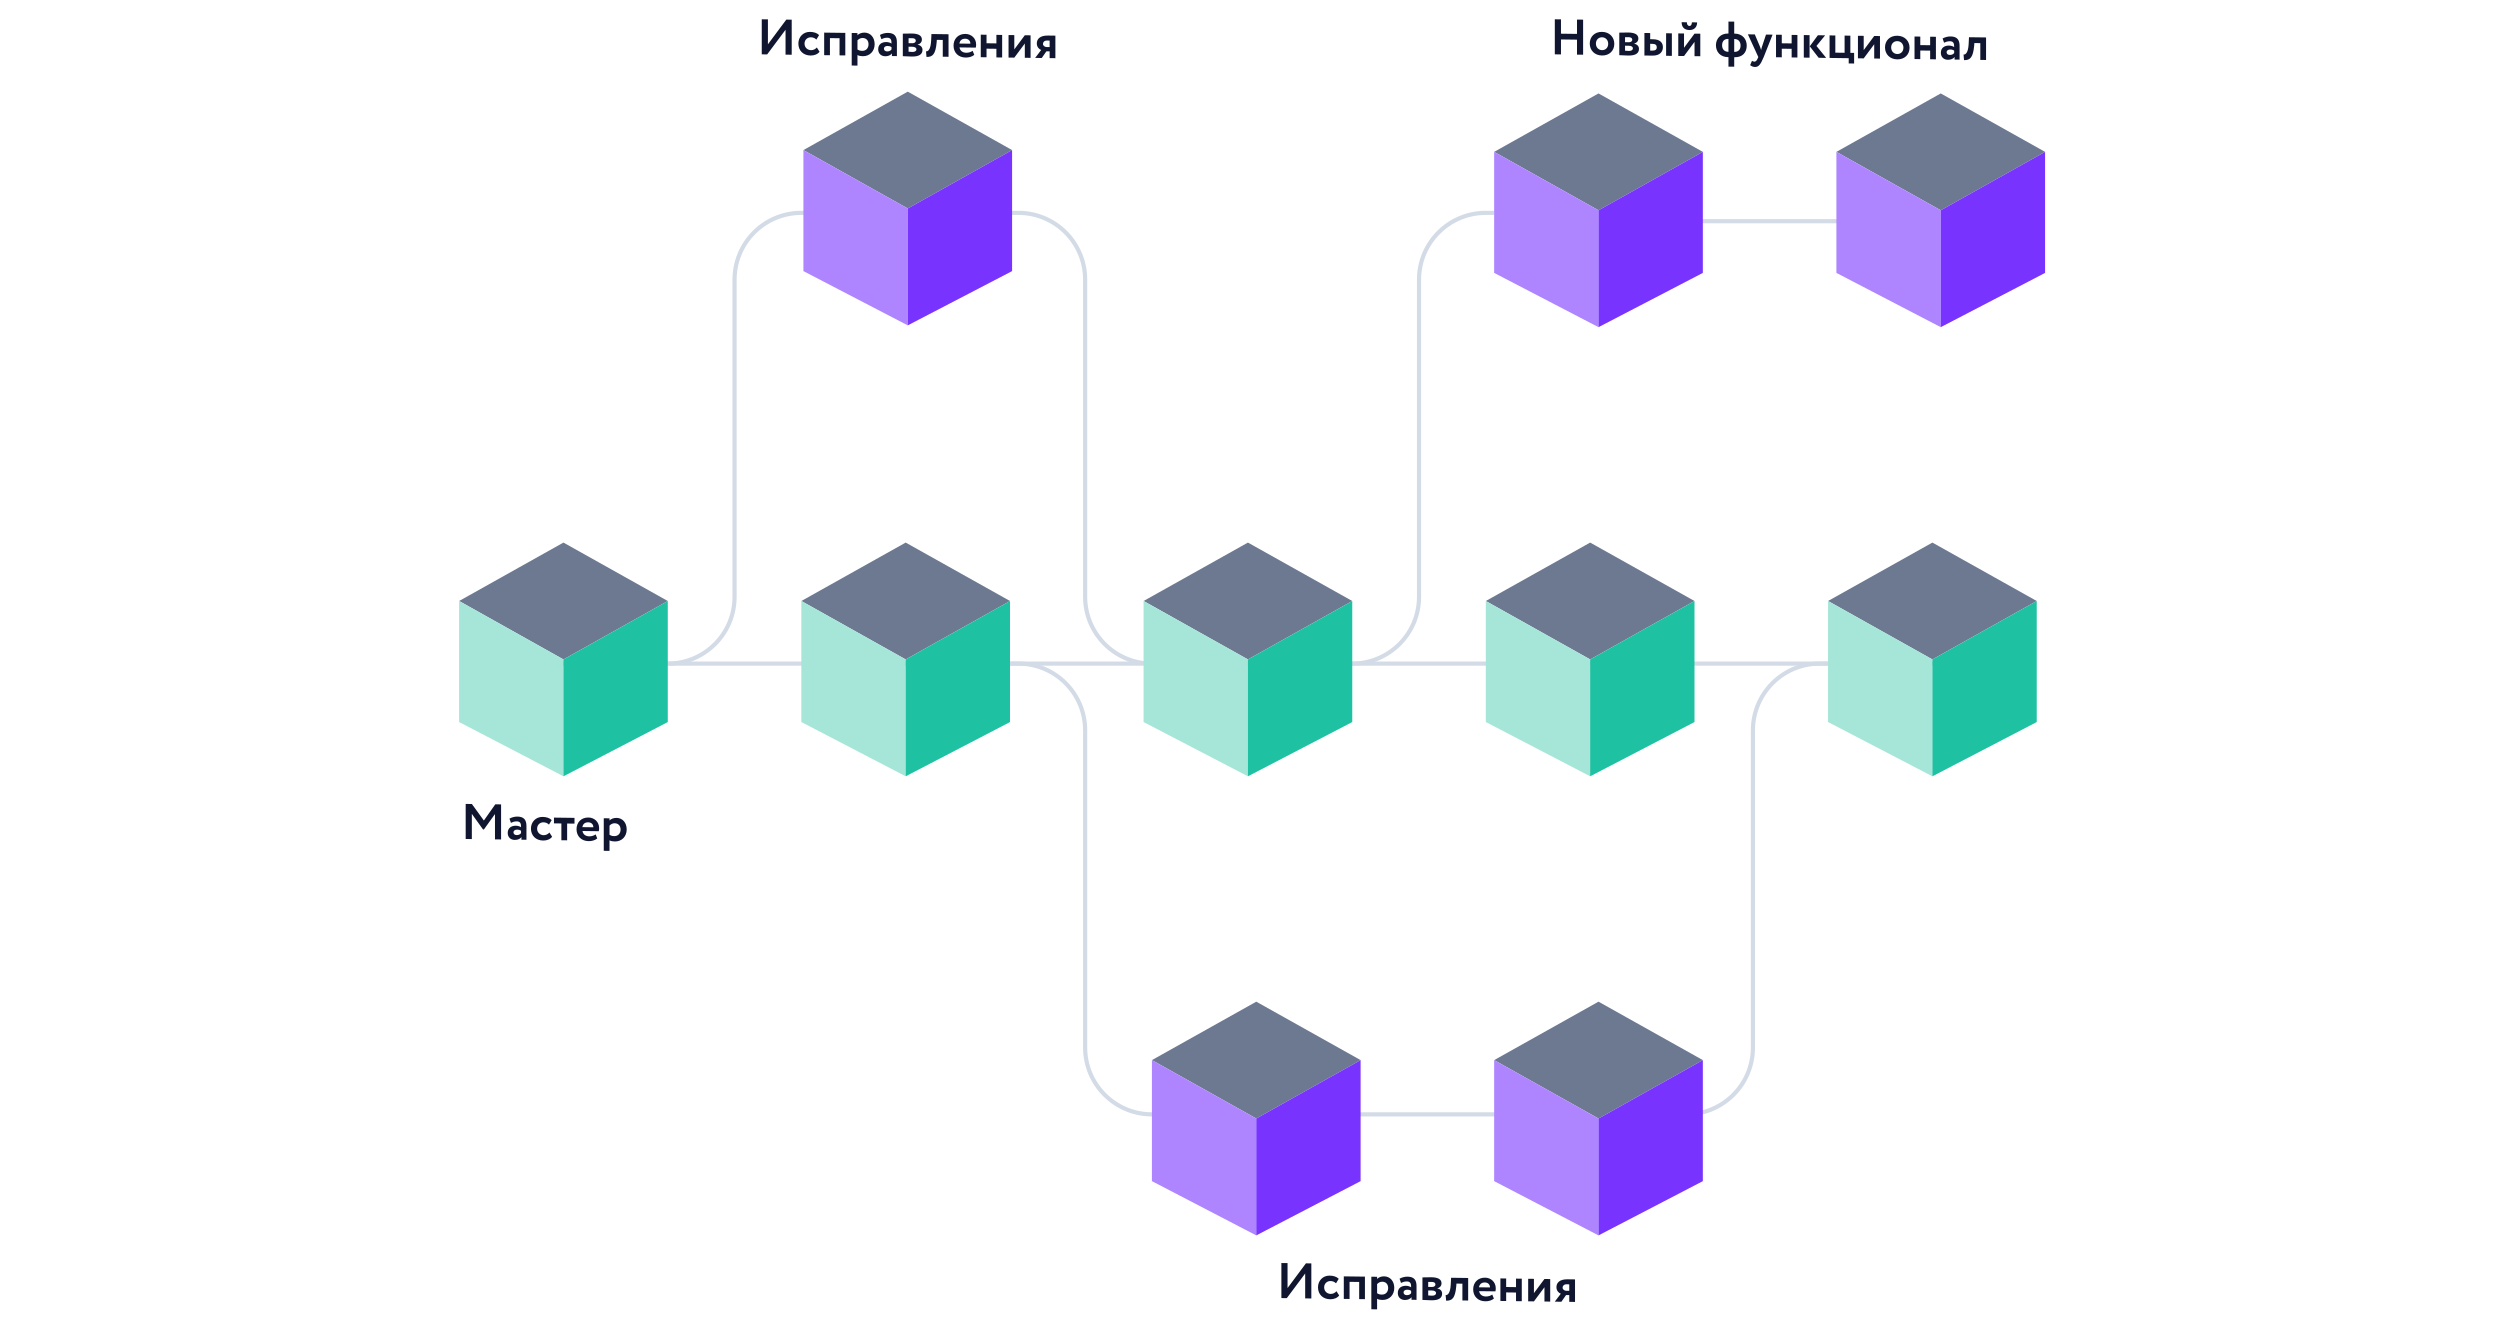<svg width="599" height="318" viewBox="0 0 599 318" fill="none" xmlns="http://www.w3.org/2000/svg">
    <path d="M393 53H454.5" stroke="#D3DBE6"/>
    <path d="M313 267H374.5" stroke="#D3DBE6"/>
    <path d="M194 51H192C183.163 51 176 58.163 176 67V143C176 151.837 168.837 159 160 159H158" stroke="#D3DBE6"/>
    <path d="M358 51H356C347.163 51 340 58.163 340 67V143C340 151.837 332.837 159 324 159H322" stroke="#D3DBE6"/>
    <path d="M242 159H244C252.837 159 260 166.163 260 175V251C260 259.837 267.163 267 276 267H278" stroke="#D3DBE6"/>
    <path d="M438 159H436C427.163 159 420 166.163 420 175V251C420 259.837 412.837 267 404 267H402" stroke="#D3DBE6"/>
    <path d="M242 51H244C252.837 51 260 58.163 260 67V143C260 151.837 267.163 159 276 159H278" stroke="#D3DBE6"/>
    <path d="M124 159H475.5" stroke="#D3DBE6"/>
    <path d="M183.813 13.037L188.217 7.13V13.095L189.693 13.114V4.714L188.397 4.697L183.993 10.615V4.639L182.517 4.62V13.02L183.813 13.037ZM195.716 11.381C195.368 11.76 194.912 12.03 194.324 12.022C193.508 12.012 192.764 11.414 192.764 10.454C192.764 9.506 193.496 8.928 194.264 8.938C194.756 8.944 195.2 9.082 195.608 9.483L196.256 8.4C195.752 7.889 194.972 7.651 194.084 7.639C192.44 7.618 191.289 8.863 191.289 10.435C191.289 12.139 192.464 13.282 194.216 13.305C195.092 13.316 195.908 13.003 196.364 12.397L195.716 11.381ZM201.155 13.264L202.535 13.282V7.882L197.472 7.816V13.216L198.852 13.234V9.13L201.155 9.16V13.264ZM204.069 15.702L205.449 15.72V13.188C205.761 13.372 206.229 13.462 206.709 13.469C208.436 13.491 209.564 12.234 209.564 10.59C209.564 8.994 208.604 7.829 207.116 7.81C206.421 7.801 205.785 8.08 205.449 8.436V7.92L204.069 7.902V15.702ZM206.685 9.1C207.596 9.112 208.1 9.743 208.1 10.607C208.1 11.507 207.548 12.195 206.589 12.183C206.133 12.177 205.821 12.101 205.449 11.856V9.672C205.785 9.304 206.217 9.094 206.685 9.1ZM211.18 9.387C211.576 9.212 211.971 9.025 212.595 9.034C213.399 9.044 213.639 9.539 213.603 10.439C213.339 10.243 212.859 10.081 212.379 10.075C211.288 10.06 210.412 10.613 210.412 11.801C210.412 12.845 211.12 13.466 212.103 13.479C212.835 13.489 213.411 13.208 213.699 12.804V13.428L214.899 13.444V10.156C214.899 8.728 214.335 7.904 212.739 7.883C212.031 7.874 211.3 8.105 210.832 8.375L211.18 9.387ZM212.559 12.321C212.127 12.316 211.792 12.083 211.792 11.675C211.792 11.219 212.199 11.008 212.655 11.014C213.051 11.02 213.363 11.108 213.603 11.291V11.843C213.435 12.081 213.135 12.329 212.559 12.321ZM216.314 13.462C216.806 13.469 217.79 13.542 218.462 13.55C220.201 13.573 221.029 13.02 221.029 11.952C221.029 11.328 220.633 10.879 219.877 10.689V10.665C220.417 10.588 220.885 10.126 220.885 9.478C220.885 8.494 220.009 8.051 218.438 8.03C217.598 8.019 216.782 8.056 216.314 8.062V13.462ZM218.558 11.2C219.206 11.208 219.578 11.429 219.578 11.837C219.578 12.209 219.218 12.456 218.606 12.448C218.27 12.444 217.898 12.403 217.694 12.388V11.188L218.558 11.2ZM218.558 9.148C219.074 9.154 219.422 9.351 219.422 9.747C219.422 10.167 219.05 10.366 218.594 10.36L217.694 10.348V9.16C217.838 9.15 218.234 9.143 218.558 9.148ZM225.888 13.588L227.268 13.606V8.206L223.177 8.152L223.093 9.831C222.973 11.918 222.337 12.353 221.869 12.299L221.989 13.645C223.441 13.664 224.161 13.061 224.425 10.124L224.461 9.549L225.888 9.568V13.588ZM233.041 12.169C232.729 12.417 232.177 12.65 231.517 12.641C230.665 12.63 230.017 12.178 229.897 11.36L233.796 11.411C233.856 11.208 233.88 11.004 233.88 10.668C233.88 9.156 232.717 8.145 231.325 8.127C229.549 8.104 228.469 9.349 228.469 10.921C228.469 12.625 229.633 13.769 231.373 13.791C232.129 13.801 232.897 13.595 233.437 13.146L233.041 12.169ZM231.265 9.278C232.057 9.288 232.513 9.81 232.501 10.47L229.849 10.435C229.993 9.729 230.437 9.267 231.265 9.278ZM238.736 13.756L240.115 13.774V8.374L238.736 8.356V10.396L236.372 10.365V8.325L234.992 8.307V13.707L236.372 13.725V11.661L238.736 11.692V13.756ZM243.027 13.812L245.547 10.425V13.845L246.927 13.863V8.463L245.547 8.445L243.027 11.832V8.412L241.648 8.394V13.794L243.027 13.812ZM251.107 8.518C249.163 8.492 248.419 9.359 248.419 10.403C248.419 11.291 248.995 11.802 249.463 11.976L248.023 13.877L249.607 13.898L250.723 12.293L251.491 12.303V13.923L252.871 13.941V8.541L251.107 8.518ZM249.895 10.518C249.895 10.11 250.207 9.706 250.879 9.715L251.491 9.723V11.283L250.771 11.273C250.339 11.268 249.895 10.962 249.895 10.518Z" fill="#10162F"/>
    <path d="M217.497 49.956L192.497 35.956L217.497 21.956L242.497 35.956L217.497 49.956Z" fill="#6C7991"/>
    <path d="M192.497 35.956L217.497 49.956V77.956L192.497 64.956V35.956Z" fill="#AE85FF"/>
    <path d="M242.497 35.956L217.497 49.956V77.956L242.497 64.956V35.956Z" fill="#7833FF"/>
    <path d="M377.849 13.09L379.313 13.109V4.709L377.849 4.69V8.122L374.009 8.071V4.639L372.533 4.62V13.02L374.009 13.039V9.451L377.849 9.502V13.09ZM380.906 10.43C380.906 12.05 382.058 13.277 383.846 13.3C385.634 13.323 386.786 12.127 386.786 10.507C386.786 8.887 385.634 7.66 383.846 7.636C382.058 7.613 380.906 8.81 380.906 10.43ZM382.382 10.449C382.382 9.513 383.03 8.921 383.846 8.932C384.686 8.943 385.322 9.575 385.322 10.487C385.322 11.423 384.698 12.027 383.846 12.016C383.006 12.005 382.382 11.349 382.382 10.449ZM387.98 13.222C388.472 13.229 389.456 13.302 390.128 13.31C391.868 13.333 392.696 12.78 392.696 11.712C392.696 11.088 392.3 10.639 391.544 10.449V10.425C392.084 10.348 392.552 9.886 392.552 9.238C392.552 8.254 391.676 7.811 390.104 7.79C389.264 7.779 388.448 7.816 387.98 7.822V13.222ZM390.224 10.96C390.872 10.968 391.244 11.189 391.244 11.597C391.244 11.969 390.884 12.216 390.272 12.208C389.936 12.204 389.564 12.163 389.36 12.148V10.948L390.224 10.96ZM390.224 8.908C390.74 8.914 391.088 9.111 391.088 9.507C391.088 9.927 390.716 10.126 390.26 10.12L389.36 10.108V8.92C389.504 8.91 389.9 8.903 390.224 8.908ZM394.003 13.301L395.947 13.326C397.783 13.351 398.43 12.339 398.43 11.307C398.43 10.347 397.891 9.428 396.055 9.404L395.383 9.395V7.919L394.003 7.901V13.301ZM399.198 13.369L400.578 13.387V7.987L399.198 7.969V13.369ZM395.935 10.506C396.679 10.516 396.967 10.844 396.967 11.336C396.967 11.828 396.667 12.136 395.923 12.126L395.383 12.119V10.499L395.935 10.506ZM403.491 13.425L406.011 10.038V13.458L407.391 13.476V8.076L406.011 8.058L403.491 11.445V8.025L402.112 8.007V13.407L403.491 13.425ZM402.915 5.318C402.915 6.362 403.455 7.185 404.799 7.202C406.011 7.218 406.635 6.398 406.635 5.366L405.375 5.35C405.375 5.794 405.207 6.224 404.799 6.218C404.343 6.212 404.175 5.778 404.175 5.334L402.915 5.318ZM414.138 15.965L415.518 15.983V13.715L415.614 13.716C417.569 13.742 418.517 12.53 418.517 10.922C418.517 9.338 417.473 8.076 415.614 8.052L415.518 8.051V5.183L414.138 5.165V8.033L414.054 8.032C412.17 8.007 411.138 9.361 411.138 10.825C411.138 12.433 412.182 13.671 414.066 13.696L414.138 13.697V15.965ZM415.614 9.348C416.586 9.361 417.042 10.099 417.042 10.903C417.042 11.815 416.562 12.444 415.566 12.431L415.518 12.431V9.347L415.614 9.348ZM412.614 10.845C412.614 10.017 413.022 9.314 414.042 9.327L414.138 9.329V12.413L414.102 12.412C413.106 12.399 412.614 11.745 412.614 10.845ZM424.708 8.303L423.136 8.282L422.164 11.21C422.068 11.485 422.02 11.748 421.972 11.999C421.888 11.734 421.816 11.481 421.708 11.216L420.449 8.247L418.793 8.226L421.289 13.658L421.169 13.945C420.941 14.506 420.689 14.778 420.341 14.774C420.125 14.771 419.921 14.66 419.777 14.575L419.333 15.613C419.645 15.845 420.005 16.041 420.497 16.048C421.289 16.058 421.792 15.597 422.584 13.675L424.708 8.303ZM429.279 13.763L430.659 13.781V8.381L429.279 8.363V10.403L426.915 10.372V8.332L425.535 8.314V13.714L426.915 13.732V11.668L429.279 11.699V13.763ZM437.303 8.468L435.563 8.445L433.619 11.096L435.755 13.848L437.555 13.871L435.227 11.009L437.303 8.468ZM432.191 13.801L433.571 13.819V8.419L432.191 8.401V13.801ZM438.366 13.882L442.95 13.942V15.202L444.246 15.219V12.675L443.346 12.663V8.547L441.966 8.529V12.645L439.746 12.616V8.5L438.366 8.482V13.882ZM446.542 13.989L449.062 10.602V14.022L450.442 14.04V8.64L449.062 8.622L446.542 12.009V8.589L445.163 8.571V13.971L446.542 13.989ZM451.646 11.356C451.646 12.976 452.798 14.203 454.586 14.226C456.374 14.249 457.526 13.053 457.526 11.433C457.526 9.813 456.374 8.586 454.586 8.562C452.798 8.539 451.646 9.736 451.646 11.356ZM453.122 11.375C453.122 10.439 453.77 9.847 454.586 9.858C455.426 9.869 456.062 10.502 456.062 11.414C456.062 12.35 455.438 12.953 454.586 12.942C453.746 12.931 453.122 12.275 453.122 11.375ZM462.464 14.197L463.844 14.215V8.815L462.464 8.797V10.837L460.1 10.806V8.766L458.72 8.748V14.148L460.1 14.166V12.102L462.464 12.133V14.197ZM465.796 10.233C466.192 10.058 466.588 9.871 467.211 9.879C468.015 9.89 468.255 10.385 468.219 11.285C467.955 11.089 467.475 10.927 466.995 10.921C465.904 10.906 465.028 11.459 465.028 12.647C465.028 13.691 465.736 14.312 466.72 14.325C467.451 14.335 468.027 14.054 468.315 13.65V14.274L469.515 14.29V11.002C469.515 9.574 468.951 8.75 467.355 8.729C466.648 8.72 465.916 8.95 465.448 9.22L465.796 10.233ZM467.175 13.167C466.744 13.161 466.408 12.929 466.408 12.521C466.408 12.065 466.816 11.854 467.271 11.86C467.667 11.865 467.979 11.954 468.219 12.137V12.689C468.051 12.926 467.751 13.175 467.175 13.167ZM474.482 14.355L475.861 14.373V8.973L471.77 8.919L471.686 10.598C471.566 12.684 470.93 13.12 470.462 13.066L470.582 14.412C472.034 14.431 472.754 13.828 473.018 10.891L473.054 10.316L474.482 10.335V14.355Z" fill="#10162F"/>
    <path d="M383 50.388L358 36.388L383 22.387L408 36.388L383 50.388Z" fill="#6C7991"/>
    <path d="M358 36.388L383 50.388V78.388L358 65.388V36.388Z" fill="#AE85FF"/>
    <path d="M408 36.388L383 50.388V78.388L408 65.388V36.388Z" fill="#7833FF"/>
    <path d="M465 50.388L440 36.388L465 22.387L490 36.388L465 50.388Z" fill="#6C7991"/>
    <path d="M440 36.388L465 50.388V78.388L440 65.388V36.388Z" fill="#AE85FF"/>
    <path d="M490 36.388L465 50.388V78.388L490 65.388V36.388Z" fill="#7833FF"/>
    <path d="M135 158L110 144L135 130L160 144L135 158Z" fill="#6C7991"/>
    <path d="M110 144L135 158V186L110 173V144Z" fill="#A5E6D9"/>
    <path d="M160 144L135 158V186L160 173V144Z" fill="#1EC1A1"/>
    <path d="M217 158L192 144L217 130L242 144L217 158Z" fill="#6C7991"/>
    <path d="M192 144L217 158V186L192 173V144Z" fill="#A5E6D9"/>
    <path d="M242 144L217 158V186L242 173V144Z" fill="#1EC1A1"/>
    <path d="M299 158L274 144L299 130L324 144L299 158Z" fill="#6C7991"/>
    <path d="M274 144L299 158V186L274 173V144Z" fill="#A5E6D9"/>
    <path d="M324 144L299 158V186L324 173V144Z" fill="#1EC1A1"/>
    <path d="M381 158L356 144L381 130L406 144L381 158Z" fill="#6C7991"/>
    <path d="M356 144L381 158V186L356 173V144Z" fill="#A5E6D9"/>
    <path d="M406 144L381 158V186L406 173V144Z" fill="#1EC1A1"/>
    <path d="M463 158L438 144L463 130L488 144L463 158Z" fill="#6C7991"/>
    <path d="M438 144L463 158V186L438 173V144Z" fill="#A5E6D9"/>
    <path d="M488 144L463 158V186L488 173V144Z" fill="#1EC1A1"/>
    <path d="M111.578 201.021L113.054 201.04V195.004L115.73 198.735L115.946 198.738L118.597 195.041V201.113L120.061 201.132V192.732L118.669 192.713L115.934 196.602L113.066 192.64L111.578 192.621V201.021ZM122.417 197.155C122.813 196.98 123.209 196.793 123.833 196.801C124.637 196.812 124.877 197.307 124.841 198.206C124.577 198.011 124.097 197.849 123.617 197.842C122.525 197.828 121.649 198.38 121.649 199.568C121.649 200.612 122.357 201.234 123.341 201.247C124.073 201.256 124.649 200.976 124.937 200.572V201.196L126.137 201.211V197.923C126.137 196.495 125.573 195.672 123.977 195.651C123.269 195.642 122.537 195.872 122.069 196.142L122.417 197.155ZM123.797 200.089C123.365 200.083 123.029 199.851 123.029 199.443C123.029 198.987 123.437 198.776 123.893 198.782C124.289 198.787 124.601 198.875 124.841 199.058V199.61C124.673 199.848 124.373 200.096 123.797 200.089ZM131.643 199.471C131.295 199.851 130.839 200.121 130.251 200.113C129.435 200.102 128.692 199.505 128.692 198.545C128.692 197.597 129.423 197.018 130.191 197.028C130.683 197.035 131.127 197.173 131.535 197.574L132.183 196.49C131.679 195.98 130.899 195.742 130.011 195.73C128.368 195.708 127.216 196.953 127.216 198.525C127.216 200.229 128.392 201.373 130.143 201.396C131.019 201.407 131.835 201.094 132.291 200.488L131.643 199.471ZM132.729 197.278L134.505 197.301V201.321L135.885 201.339V197.319L137.649 197.342V195.962L132.729 195.898V197.278ZM142.708 199.916C142.396 200.164 141.844 200.397 141.184 200.388C140.332 200.377 139.684 199.925 139.564 199.107L143.464 199.158C143.524 198.955 143.548 198.751 143.548 198.415C143.548 196.903 142.384 195.892 140.992 195.874C139.217 195.85 138.137 197.096 138.137 198.668C138.137 200.372 139.301 201.516 141.04 201.538C141.796 201.548 142.564 201.342 143.104 200.893L142.708 199.916ZM140.932 197.025C141.724 197.035 142.18 197.557 142.168 198.217L139.517 198.182C139.66 197.476 140.104 197.014 140.932 197.025ZM144.66 203.854L146.039 203.872V201.34C146.351 201.524 146.819 201.614 147.299 201.62C149.027 201.643 150.155 200.386 150.155 198.742C150.155 197.146 149.195 195.981 147.707 195.962C147.011 195.953 146.375 196.232 146.039 196.588V196.072L144.66 196.054V203.854ZM147.275 197.252C148.187 197.264 148.691 197.894 148.691 198.758C148.691 199.658 148.139 200.347 147.179 200.335C146.723 200.329 146.411 200.253 146.039 200.008V197.824C146.375 197.456 146.807 197.246 147.275 197.252Z" fill="#10162F"/>
    <path d="M301 268L276 254L301 240L326 254L301 268Z" fill="#6C7991"/>
    <path d="M276 254L301 268V296L276 283V254Z" fill="#AE85FF"/>
    <path d="M326 254L301 268V296L326 283V254Z" fill="#7833FF"/>
    <path d="M383 268L358 254L383 240L408 254L383 268Z" fill="#6C7991"/>
    <path d="M358 254L383 268V296L358 283V254Z" fill="#AE85FF"/>
    <path d="M408 254L383 268V296L408 283V254Z" fill="#7833FF"/>
    <path d="M308.316 311.037L312.72 305.13V311.094L314.196 311.114V302.714L312.9 302.697L308.496 308.615V302.639L307.02 302.62V311.02L308.316 311.037ZM320.219 309.381C319.871 309.76 319.415 310.03 318.827 310.022C318.011 310.012 317.267 309.414 317.267 308.454C317.267 307.506 317.999 306.928 318.767 306.938C319.259 306.944 319.703 307.082 320.111 307.483L320.759 306.4C320.255 305.889 319.475 305.651 318.587 305.639C316.943 305.618 315.791 306.863 315.791 308.435C315.791 310.139 316.967 311.282 318.719 311.305C319.595 311.316 320.411 311.003 320.867 310.397L320.219 309.381ZM325.658 311.264L327.038 311.282V305.882L321.975 305.816V311.216L323.354 311.234V307.13L325.658 307.16V311.264ZM328.572 313.702L329.952 313.72V311.188C330.264 311.372 330.732 311.462 331.211 311.469C332.939 311.491 334.067 310.234 334.067 308.59C334.067 306.994 333.107 305.829 331.619 305.81C330.923 305.801 330.288 306.08 329.952 306.436V305.92L328.572 305.902V313.702ZM331.187 307.1C332.099 307.112 332.603 307.743 332.603 308.607C332.603 309.507 332.051 310.196 331.091 310.183C330.636 310.177 330.324 310.101 329.952 309.856V307.672C330.288 307.304 330.72 307.094 331.187 307.1ZM335.682 307.387C336.078 307.212 336.474 307.025 337.098 307.034C337.902 307.044 338.142 307.539 338.106 308.439C337.842 308.243 337.362 308.081 336.882 308.075C335.79 308.06 334.915 308.613 334.915 309.801C334.915 310.845 335.622 311.466 336.606 311.479C337.338 311.489 337.914 311.208 338.202 310.804V311.428L339.402 311.444V308.156C339.402 306.728 338.838 305.904 337.242 305.883C336.534 305.874 335.802 306.105 335.335 306.375L335.682 307.387ZM337.062 310.321C336.63 310.315 336.294 310.083 336.294 309.675C336.294 309.219 336.702 309.008 337.158 309.014C337.554 309.02 337.866 309.108 338.106 309.291V309.843C337.938 310.081 337.638 310.329 337.062 310.321ZM340.817 311.462C341.309 311.469 342.293 311.542 342.965 311.55C344.704 311.573 345.532 311.02 345.532 309.952C345.532 309.328 345.136 308.879 344.38 308.689V308.665C344.92 308.588 345.388 308.126 345.388 307.478C345.388 306.494 344.512 306.051 342.941 306.03C342.101 306.019 341.285 306.056 340.817 306.062V311.462ZM343.061 309.2C343.708 309.208 344.08 309.429 344.08 309.837C344.08 310.209 343.72 310.456 343.109 310.448C342.773 310.444 342.401 310.403 342.197 310.388V309.188L343.061 309.2ZM343.061 307.148C343.576 307.154 343.924 307.351 343.924 307.747C343.924 308.167 343.552 308.366 343.097 308.36L342.197 308.348V307.16C342.341 307.15 342.737 307.143 343.061 307.148ZM350.391 311.588L351.771 311.606V306.206L347.68 306.152L347.596 307.831C347.476 309.917 346.84 310.353 346.372 310.299L346.492 311.645C347.944 311.664 348.663 311.061 348.927 308.124L348.963 307.549L350.391 307.568V311.588ZM357.543 310.169C357.232 310.417 356.68 310.65 356.02 310.641C355.168 310.63 354.52 310.178 354.4 309.36L358.299 309.411C358.359 309.208 358.383 309.004 358.383 308.668C358.383 307.156 357.22 306.145 355.828 306.127C354.052 306.104 352.972 307.349 352.972 308.921C352.972 310.625 354.136 311.769 355.876 311.791C356.632 311.801 357.399 311.595 357.939 311.146L357.543 310.169ZM355.768 307.278C356.56 307.288 357.016 307.81 357.004 308.47L354.352 308.435C354.496 307.729 354.94 307.267 355.768 307.278ZM363.238 311.756L364.618 311.774V306.374L363.238 306.356V308.396L360.875 308.365V306.325L359.495 306.307V311.707L360.875 311.725V309.661L363.238 309.692V311.756ZM367.53 311.812L370.05 308.425V311.845L371.43 311.863V306.463L370.05 306.445L367.53 309.832V306.412L366.15 306.394V311.794L367.53 311.812ZM375.61 306.518C373.666 306.492 372.922 307.359 372.922 308.403C372.922 309.291 373.498 309.802 373.966 309.976L372.526 311.877L374.11 311.898L375.226 310.293L375.994 310.303V311.923L377.374 311.941V306.541L375.61 306.518ZM374.398 308.518C374.398 308.11 374.71 307.706 375.382 307.715L375.994 307.723V309.283L375.274 309.273C374.842 309.268 374.398 308.962 374.398 308.518Z" fill="#10162F"/>
</svg>
